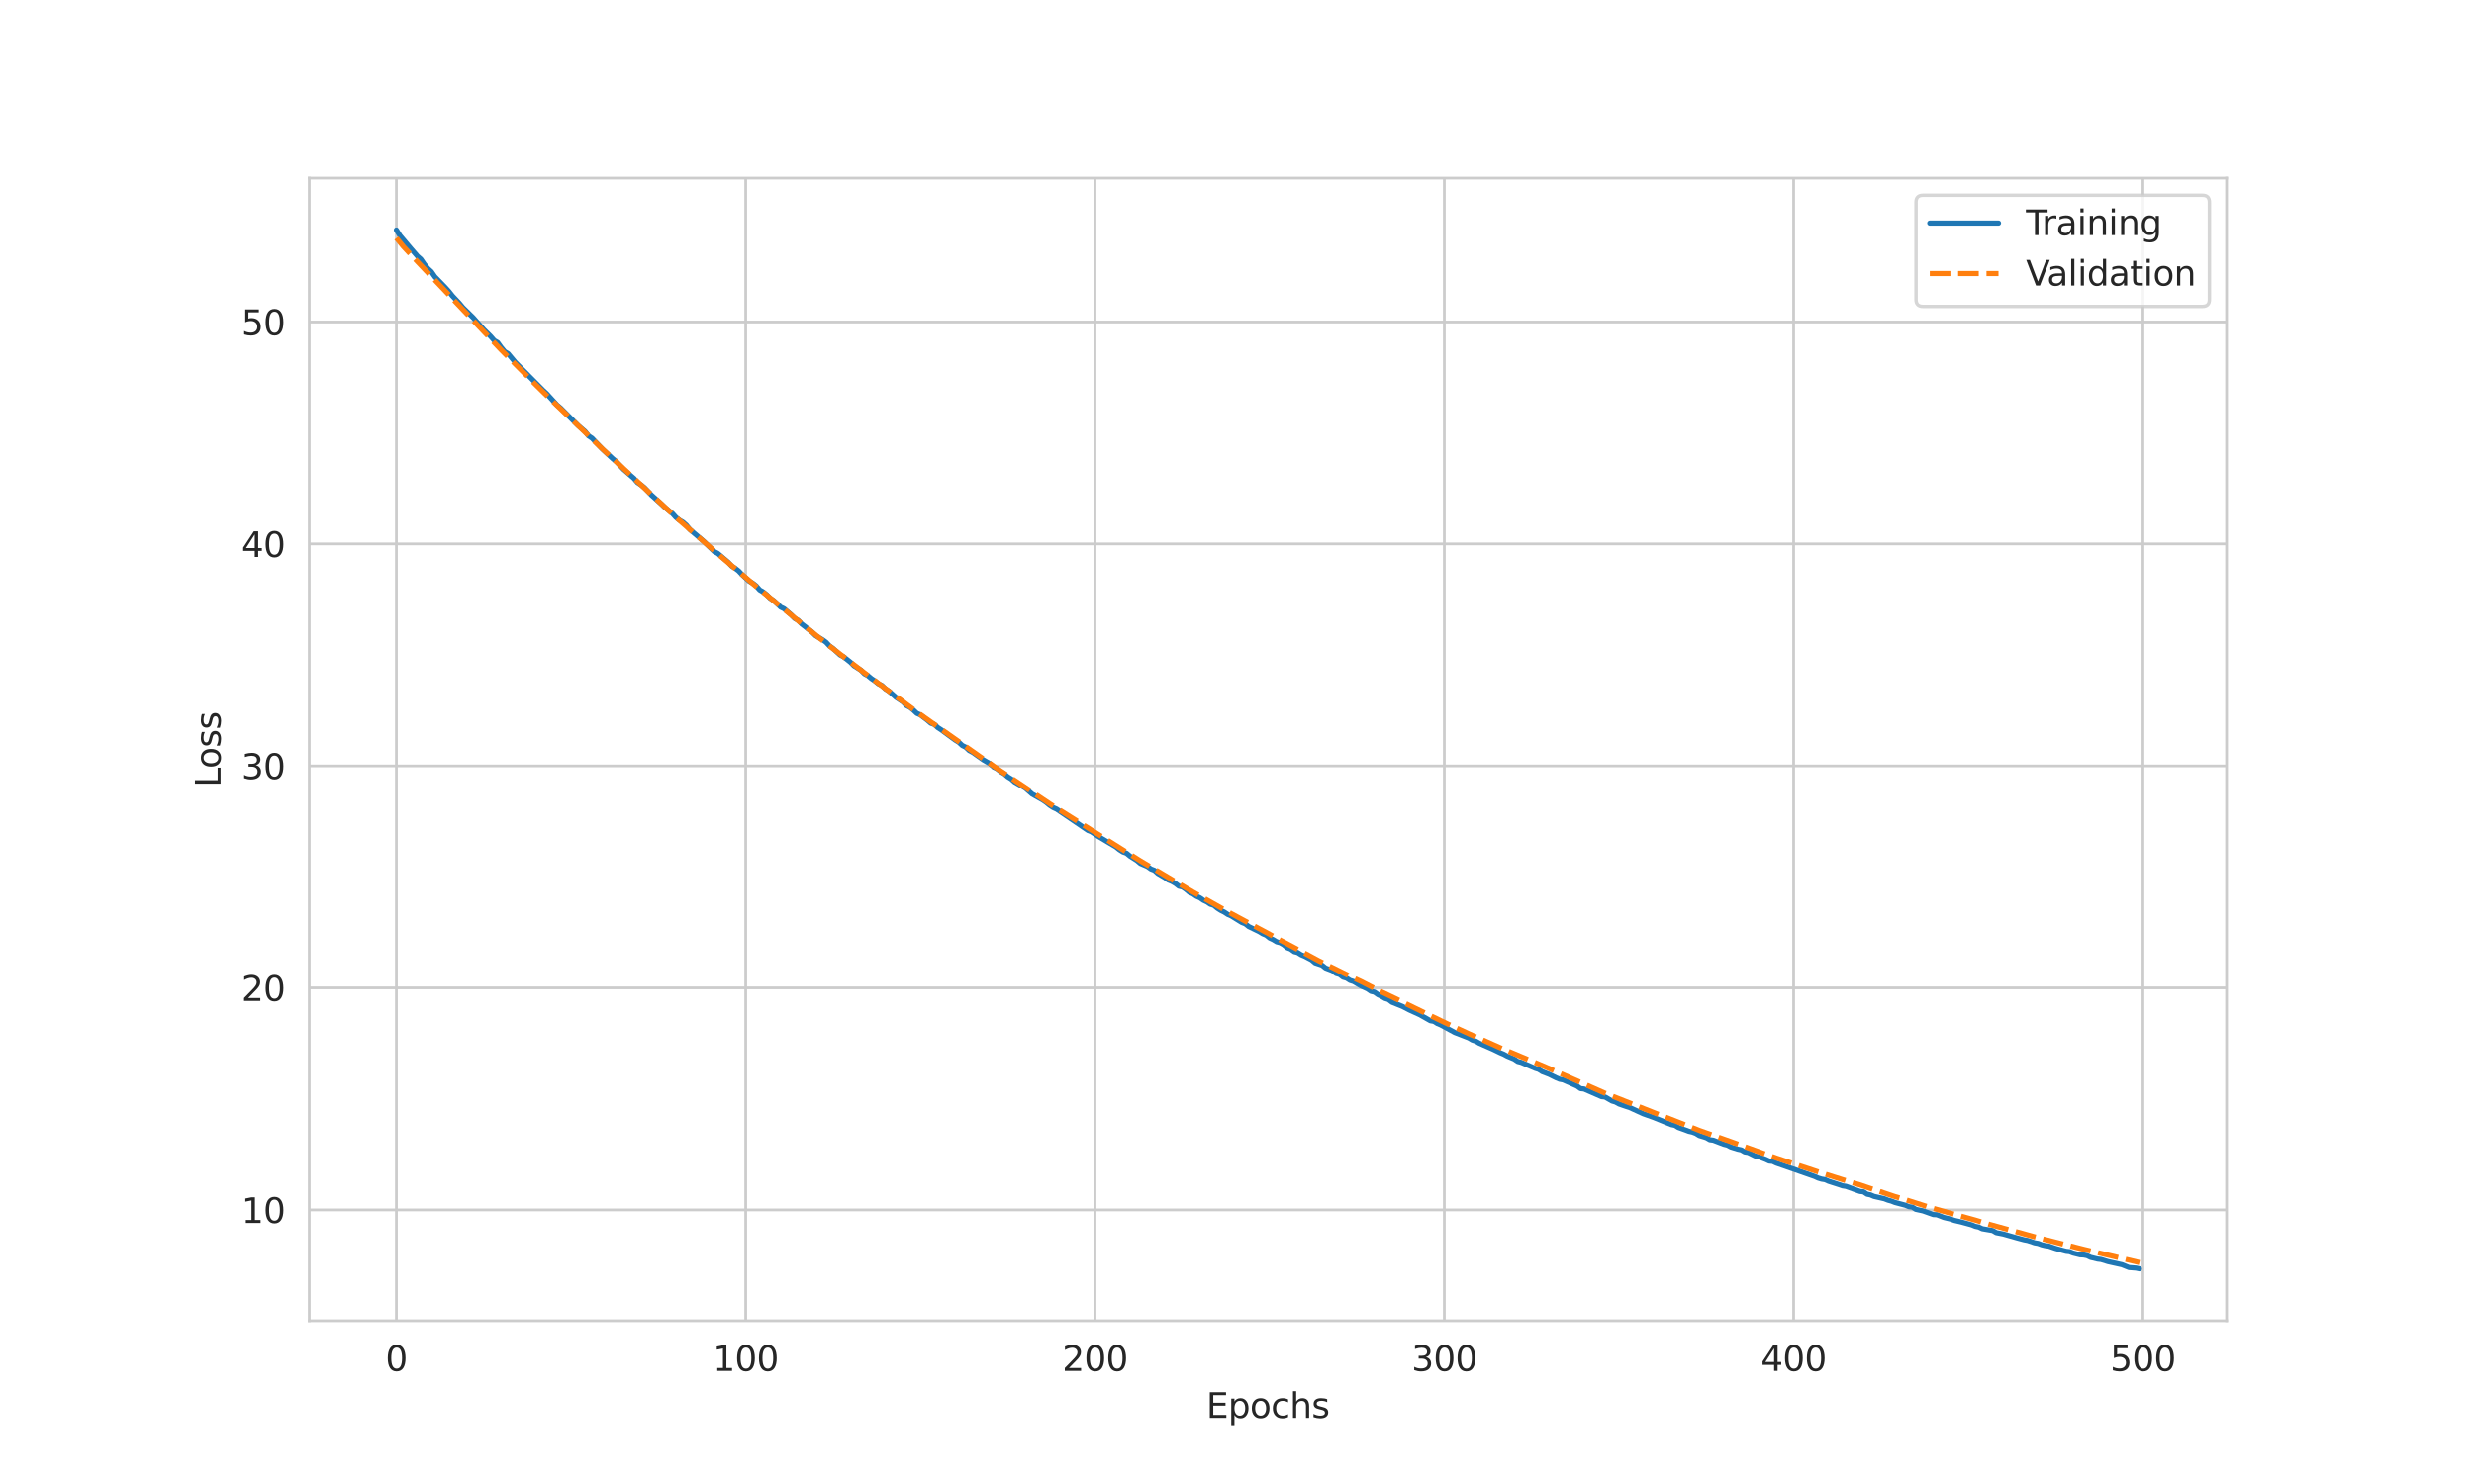 <?xml version="1.0" encoding="utf-8" standalone="no"?>
<!DOCTYPE svg PUBLIC "-//W3C//DTD SVG 1.1//EN"
  "http://www.w3.org/Graphics/SVG/1.1/DTD/svg11.dtd">
<svg xmlns:xlink="http://www.w3.org/1999/xlink" width="720pt" height="432pt" viewBox="0 0 720 432" xmlns="http://www.w3.org/2000/svg" version="1.1">
 <defs>
  <style type="text/css">*{stroke-linejoin: round; stroke-linecap: butt}</style>
 </defs>
 <g id="figure_1">
  <g id="patch_1">
   <path d="M 0 432 
L 720 432 
L 720 0 
L 0 0 
z
" style="fill: #ffffff"/>
  </g>
  <g id="axes_1">
   <g id="patch_2">
    <path d="M 90 384.48 
L 648 384.48 
L 648 51.84 
L 90 51.84 
z
" style="fill: #ffffff"/>
   </g>
   <g id="matplotlib.axis_1">
    <g id="xtick_1">
     <g id="line2d_1">
      <path d="M 115.364 384.48 
L 115.364 51.84 
" clip-path="url(#p76c788b102)" style="fill: none; stroke: #cccccc; stroke-width: 0.8; stroke-linecap: round"/>
     </g>
     <g id="text_1">
      <!-- 0 -->
      <g style="fill: #262626" transform="translate(112.182 399.078)scale(0.1 -0.1)">
       <defs>
        <path id="DejaVuSans-30" d="M 2034 4250 
Q 1547 4250 1301 3770 
Q 1056 3291 1056 2328 
Q 1056 1369 1301 889 
Q 1547 409 2034 409 
Q 2525 409 2770 889 
Q 3016 1369 3016 2328 
Q 3016 3291 2770 3770 
Q 2525 4250 2034 4250 
z
M 2034 4750 
Q 2819 4750 3233 4129 
Q 3647 3509 3647 2328 
Q 3647 1150 3233 529 
Q 2819 -91 2034 -91 
Q 1250 -91 836 529 
Q 422 1150 422 2328 
Q 422 3509 836 4129 
Q 1250 4750 2034 4750 
z
" transform="scale(0.016)"/>
       </defs>
       <use xlink:href="#DejaVuSans-30"/>
      </g>
     </g>
    </g>
    <g id="xtick_2">
     <g id="line2d_2">
      <path d="M 217.021 384.48 
L 217.021 51.84 
" clip-path="url(#p76c788b102)" style="fill: none; stroke: #cccccc; stroke-width: 0.8; stroke-linecap: round"/>
     </g>
     <g id="text_2">
      <!-- 100 -->
      <g style="fill: #262626" transform="translate(207.478 399.078)scale(0.1 -0.1)">
       <defs>
        <path id="DejaVuSans-31" d="M 794 531 
L 1825 531 
L 1825 4091 
L 703 3866 
L 703 4441 
L 1819 4666 
L 2450 4666 
L 2450 531 
L 3481 531 
L 3481 0 
L 794 0 
L 794 531 
z
" transform="scale(0.016)"/>
       </defs>
       <use xlink:href="#DejaVuSans-31"/>
       <use xlink:href="#DejaVuSans-30" x="63.623"/>
       <use xlink:href="#DejaVuSans-30" x="127.246"/>
      </g>
     </g>
    </g>
    <g id="xtick_3">
     <g id="line2d_3">
      <path d="M 318.679 384.48 
L 318.679 51.84 
" clip-path="url(#p76c788b102)" style="fill: none; stroke: #cccccc; stroke-width: 0.8; stroke-linecap: round"/>
     </g>
     <g id="text_3">
      <!-- 200 -->
      <g style="fill: #262626" transform="translate(309.136 399.078)scale(0.1 -0.1)">
       <defs>
        <path id="DejaVuSans-32" d="M 1228 531 
L 3431 531 
L 3431 0 
L 469 0 
L 469 531 
Q 828 903 1448 1529 
Q 2069 2156 2228 2338 
Q 2531 2678 2651 2914 
Q 2772 3150 2772 3378 
Q 2772 3750 2511 3984 
Q 2250 4219 1831 4219 
Q 1534 4219 1204 4116 
Q 875 4013 500 3803 
L 500 4441 
Q 881 4594 1212 4672 
Q 1544 4750 1819 4750 
Q 2544 4750 2975 4387 
Q 3406 4025 3406 3419 
Q 3406 3131 3298 2873 
Q 3191 2616 2906 2266 
Q 2828 2175 2409 1742 
Q 1991 1309 1228 531 
z
" transform="scale(0.016)"/>
       </defs>
       <use xlink:href="#DejaVuSans-32"/>
       <use xlink:href="#DejaVuSans-30" x="63.623"/>
       <use xlink:href="#DejaVuSans-30" x="127.246"/>
      </g>
     </g>
    </g>
    <g id="xtick_4">
     <g id="line2d_4">
      <path d="M 420.337 384.48 
L 420.337 51.84 
" clip-path="url(#p76c788b102)" style="fill: none; stroke: #cccccc; stroke-width: 0.8; stroke-linecap: round"/>
     </g>
     <g id="text_4">
      <!-- 300 -->
      <g style="fill: #262626" transform="translate(410.793 399.078)scale(0.1 -0.1)">
       <defs>
        <path id="DejaVuSans-33" d="M 2597 2516 
Q 3050 2419 3304 2112 
Q 3559 1806 3559 1356 
Q 3559 666 3084 287 
Q 2609 -91 1734 -91 
Q 1441 -91 1130 -33 
Q 819 25 488 141 
L 488 750 
Q 750 597 1062 519 
Q 1375 441 1716 441 
Q 2309 441 2620 675 
Q 2931 909 2931 1356 
Q 2931 1769 2642 2001 
Q 2353 2234 1838 2234 
L 1294 2234 
L 1294 2753 
L 1863 2753 
Q 2328 2753 2575 2939 
Q 2822 3125 2822 3475 
Q 2822 3834 2567 4026 
Q 2313 4219 1838 4219 
Q 1578 4219 1281 4162 
Q 984 4106 628 3988 
L 628 4550 
Q 988 4650 1302 4700 
Q 1616 4750 1894 4750 
Q 2613 4750 3031 4423 
Q 3450 4097 3450 3541 
Q 3450 3153 3228 2886 
Q 3006 2619 2597 2516 
z
" transform="scale(0.016)"/>
       </defs>
       <use xlink:href="#DejaVuSans-33"/>
       <use xlink:href="#DejaVuSans-30" x="63.623"/>
       <use xlink:href="#DejaVuSans-30" x="127.246"/>
      </g>
     </g>
    </g>
    <g id="xtick_5">
     <g id="line2d_5">
      <path d="M 521.995 384.48 
L 521.995 51.84 
" clip-path="url(#p76c788b102)" style="fill: none; stroke: #cccccc; stroke-width: 0.8; stroke-linecap: round"/>
     </g>
     <g id="text_5">
      <!-- 400 -->
      <g style="fill: #262626" transform="translate(512.451 399.078)scale(0.1 -0.1)">
       <defs>
        <path id="DejaVuSans-34" d="M 2419 4116 
L 825 1625 
L 2419 1625 
L 2419 4116 
z
M 2253 4666 
L 3047 4666 
L 3047 1625 
L 3713 1625 
L 3713 1100 
L 3047 1100 
L 3047 0 
L 2419 0 
L 2419 1100 
L 313 1100 
L 313 1709 
L 2253 4666 
z
" transform="scale(0.016)"/>
       </defs>
       <use xlink:href="#DejaVuSans-34"/>
       <use xlink:href="#DejaVuSans-30" x="63.623"/>
       <use xlink:href="#DejaVuSans-30" x="127.246"/>
      </g>
     </g>
    </g>
    <g id="xtick_6">
     <g id="line2d_6">
      <path d="M 623.653 384.48 
L 623.653 51.84 
" clip-path="url(#p76c788b102)" style="fill: none; stroke: #cccccc; stroke-width: 0.8; stroke-linecap: round"/>
     </g>
     <g id="text_6">
      <!-- 500 -->
      <g style="fill: #262626" transform="translate(614.109 399.078)scale(0.1 -0.1)">
       <defs>
        <path id="DejaVuSans-35" d="M 691 4666 
L 3169 4666 
L 3169 4134 
L 1269 4134 
L 1269 2991 
Q 1406 3038 1543 3061 
Q 1681 3084 1819 3084 
Q 2600 3084 3056 2656 
Q 3513 2228 3513 1497 
Q 3513 744 3044 326 
Q 2575 -91 1722 -91 
Q 1428 -91 1123 -41 
Q 819 9 494 109 
L 494 744 
Q 775 591 1075 516 
Q 1375 441 1709 441 
Q 2250 441 2565 725 
Q 2881 1009 2881 1497 
Q 2881 1984 2565 2268 
Q 2250 2553 1709 2553 
Q 1456 2553 1204 2497 
Q 953 2441 691 2322 
L 691 4666 
z
" transform="scale(0.016)"/>
       </defs>
       <use xlink:href="#DejaVuSans-35"/>
       <use xlink:href="#DejaVuSans-30" x="63.623"/>
       <use xlink:href="#DejaVuSans-30" x="127.246"/>
      </g>
     </g>
    </g>
    <g id="text_7">
     <!-- Epochs -->
     <g style="fill: #262626" transform="translate(351.084 412.757)scale(0.1 -0.1)">
      <defs>
       <path id="DejaVuSans-45" d="M 628 4666 
L 3578 4666 
L 3578 4134 
L 1259 4134 
L 1259 2753 
L 3481 2753 
L 3481 2222 
L 1259 2222 
L 1259 531 
L 3634 531 
L 3634 0 
L 628 0 
L 628 4666 
z
" transform="scale(0.016)"/>
       <path id="DejaVuSans-70" d="M 1159 525 
L 1159 -1331 
L 581 -1331 
L 581 3500 
L 1159 3500 
L 1159 2969 
Q 1341 3281 1617 3432 
Q 1894 3584 2278 3584 
Q 2916 3584 3314 3078 
Q 3713 2572 3713 1747 
Q 3713 922 3314 415 
Q 2916 -91 2278 -91 
Q 1894 -91 1617 61 
Q 1341 213 1159 525 
z
M 3116 1747 
Q 3116 2381 2855 2742 
Q 2594 3103 2138 3103 
Q 1681 3103 1420 2742 
Q 1159 2381 1159 1747 
Q 1159 1113 1420 752 
Q 1681 391 2138 391 
Q 2594 391 2855 752 
Q 3116 1113 3116 1747 
z
" transform="scale(0.016)"/>
       <path id="DejaVuSans-6f" d="M 1959 3097 
Q 1497 3097 1228 2736 
Q 959 2375 959 1747 
Q 959 1119 1226 758 
Q 1494 397 1959 397 
Q 2419 397 2687 759 
Q 2956 1122 2956 1747 
Q 2956 2369 2687 2733 
Q 2419 3097 1959 3097 
z
M 1959 3584 
Q 2709 3584 3137 3096 
Q 3566 2609 3566 1747 
Q 3566 888 3137 398 
Q 2709 -91 1959 -91 
Q 1206 -91 779 398 
Q 353 888 353 1747 
Q 353 2609 779 3096 
Q 1206 3584 1959 3584 
z
" transform="scale(0.016)"/>
       <path id="DejaVuSans-63" d="M 3122 3366 
L 3122 2828 
Q 2878 2963 2633 3030 
Q 2388 3097 2138 3097 
Q 1578 3097 1268 2742 
Q 959 2388 959 1747 
Q 959 1106 1268 751 
Q 1578 397 2138 397 
Q 2388 397 2633 464 
Q 2878 531 3122 666 
L 3122 134 
Q 2881 22 2623 -34 
Q 2366 -91 2075 -91 
Q 1284 -91 818 406 
Q 353 903 353 1747 
Q 353 2603 823 3093 
Q 1294 3584 2113 3584 
Q 2378 3584 2631 3529 
Q 2884 3475 3122 3366 
z
" transform="scale(0.016)"/>
       <path id="DejaVuSans-68" d="M 3513 2113 
L 3513 0 
L 2938 0 
L 2938 2094 
Q 2938 2591 2744 2837 
Q 2550 3084 2163 3084 
Q 1697 3084 1428 2787 
Q 1159 2491 1159 1978 
L 1159 0 
L 581 0 
L 581 4863 
L 1159 4863 
L 1159 2956 
Q 1366 3272 1645 3428 
Q 1925 3584 2291 3584 
Q 2894 3584 3203 3211 
Q 3513 2838 3513 2113 
z
" transform="scale(0.016)"/>
       <path id="DejaVuSans-73" d="M 2834 3397 
L 2834 2853 
Q 2591 2978 2328 3040 
Q 2066 3103 1784 3103 
Q 1356 3103 1142 2972 
Q 928 2841 928 2578 
Q 928 2378 1081 2264 
Q 1234 2150 1697 2047 
L 1894 2003 
Q 2506 1872 2764 1633 
Q 3022 1394 3022 966 
Q 3022 478 2636 193 
Q 2250 -91 1575 -91 
Q 1294 -91 989 -36 
Q 684 19 347 128 
L 347 722 
Q 666 556 975 473 
Q 1284 391 1588 391 
Q 1994 391 2212 530 
Q 2431 669 2431 922 
Q 2431 1156 2273 1281 
Q 2116 1406 1581 1522 
L 1381 1569 
Q 847 1681 609 1914 
Q 372 2147 372 2553 
Q 372 3047 722 3315 
Q 1072 3584 1716 3584 
Q 2034 3584 2315 3537 
Q 2597 3491 2834 3397 
z
" transform="scale(0.016)"/>
      </defs>
      <use xlink:href="#DejaVuSans-45"/>
      <use xlink:href="#DejaVuSans-70" x="63.184"/>
      <use xlink:href="#DejaVuSans-6f" x="126.66"/>
      <use xlink:href="#DejaVuSans-63" x="187.842"/>
      <use xlink:href="#DejaVuSans-68" x="242.822"/>
      <use xlink:href="#DejaVuSans-73" x="306.201"/>
     </g>
    </g>
   </g>
   <g id="matplotlib.axis_2">
    <g id="ytick_1">
     <g id="line2d_7">
      <path d="M 90 352.198 
L 648 352.198 
" clip-path="url(#p76c788b102)" style="fill: none; stroke: #cccccc; stroke-width: 0.8; stroke-linecap: round"/>
     </g>
     <g id="text_8">
      <!-- 10 -->
      <g style="fill: #262626" transform="translate(70.275 355.997)scale(0.1 -0.1)">
       <use xlink:href="#DejaVuSans-31"/>
       <use xlink:href="#DejaVuSans-30" x="63.623"/>
      </g>
     </g>
    </g>
    <g id="ytick_2">
     <g id="line2d_8">
      <path d="M 90 287.581 
L 648 287.581 
" clip-path="url(#p76c788b102)" style="fill: none; stroke: #cccccc; stroke-width: 0.8; stroke-linecap: round"/>
     </g>
     <g id="text_9">
      <!-- 20 -->
      <g style="fill: #262626" transform="translate(70.275 291.38)scale(0.1 -0.1)">
       <use xlink:href="#DejaVuSans-32"/>
       <use xlink:href="#DejaVuSans-30" x="63.623"/>
      </g>
     </g>
    </g>
    <g id="ytick_3">
     <g id="line2d_9">
      <path d="M 90 222.963 
L 648 222.963 
" clip-path="url(#p76c788b102)" style="fill: none; stroke: #cccccc; stroke-width: 0.8; stroke-linecap: round"/>
     </g>
     <g id="text_10">
      <!-- 30 -->
      <g style="fill: #262626" transform="translate(70.275 226.763)scale(0.1 -0.1)">
       <use xlink:href="#DejaVuSans-33"/>
       <use xlink:href="#DejaVuSans-30" x="63.623"/>
      </g>
     </g>
    </g>
    <g id="ytick_4">
     <g id="line2d_10">
      <path d="M 90 158.346 
L 648 158.346 
" clip-path="url(#p76c788b102)" style="fill: none; stroke: #cccccc; stroke-width: 0.8; stroke-linecap: round"/>
     </g>
     <g id="text_11">
      <!-- 40 -->
      <g style="fill: #262626" transform="translate(70.275 162.146)scale(0.1 -0.1)">
       <use xlink:href="#DejaVuSans-34"/>
       <use xlink:href="#DejaVuSans-30" x="63.623"/>
      </g>
     </g>
    </g>
    <g id="ytick_5">
     <g id="line2d_11">
      <path d="M 90 93.729 
L 648 93.729 
" clip-path="url(#p76c788b102)" style="fill: none; stroke: #cccccc; stroke-width: 0.8; stroke-linecap: round"/>
     </g>
     <g id="text_12">
      <!-- 50 -->
      <g style="fill: #262626" transform="translate(70.275 97.528)scale(0.1 -0.1)">
       <use xlink:href="#DejaVuSans-35"/>
       <use xlink:href="#DejaVuSans-30" x="63.623"/>
      </g>
     </g>
    </g>
    <g id="text_13">
     <!-- Loss -->
     <g style="fill: #262626" transform="translate(64.195 229.127)rotate(-90)scale(0.1 -0.1)">
      <defs>
       <path id="DejaVuSans-4c" d="M 628 4666 
L 1259 4666 
L 1259 531 
L 3531 531 
L 3531 0 
L 628 0 
L 628 4666 
z
" transform="scale(0.016)"/>
      </defs>
      <use xlink:href="#DejaVuSans-4c"/>
      <use xlink:href="#DejaVuSans-6f" x="53.963"/>
      <use xlink:href="#DejaVuSans-73" x="115.145"/>
      <use xlink:href="#DejaVuSans-73" x="167.244"/>
     </g>
    </g>
   </g>
   <g id="line2d_12">
    <path d="M 115.364 66.96 
L 116.38 68.582 
L 119.43 72.204 
L 121.463 74.561 
L 122.48 75.454 
L 123.496 76.936 
L 124.513 78.153 
L 125.529 79.082 
L 126.546 80.547 
L 129.596 83.693 
L 130.612 84.812 
L 131.629 86.097 
L 133.662 88.262 
L 134.679 89.489 
L 137.728 92.487 
L 140.778 95.945 
L 142.811 97.954 
L 143.828 99.122 
L 144.844 99.731 
L 145.861 101.144 
L 146.878 102.365 
L 147.894 102.982 
L 149.927 105.43 
L 158.06 113.639 
L 159.077 114.579 
L 162.126 117.923 
L 163.143 118.757 
L 168.226 123.878 
L 170.259 125.622 
L 171.275 126.901 
L 172.292 127.564 
L 175.342 130.774 
L 178.392 133.603 
L 179.408 134.406 
L 181.441 136.625 
L 184.491 139.267 
L 185.508 140.465 
L 186.524 141.131 
L 187.541 141.946 
L 189.574 144.097 
L 192.624 146.855 
L 193.64 147.837 
L 195.673 149.468 
L 196.69 150.601 
L 197.707 151.418 
L 198.723 152.013 
L 199.74 152.9 
L 200.756 154.151 
L 204.823 157.617 
L 207.872 160.577 
L 208.889 161.114 
L 211.939 163.705 
L 212.955 164.807 
L 213.972 165.45 
L 214.988 166.241 
L 216.005 167.323 
L 218.038 169.197 
L 219.055 169.766 
L 220.071 170.553 
L 221.088 171.726 
L 222.104 172.315 
L 223.121 173.129 
L 224.138 174.161 
L 225.154 174.82 
L 227.187 176.744 
L 228.204 177.236 
L 230.237 178.98 
L 231.254 180.042 
L 232.27 180.583 
L 233.287 181.641 
L 236.336 184.008 
L 237.353 185.034 
L 239.386 186.231 
L 240.403 186.965 
L 241.419 188.049 
L 242.436 188.771 
L 244.469 190.655 
L 245.486 191.187 
L 247.519 192.794 
L 248.535 193.824 
L 250.569 195.091 
L 251.585 196.156 
L 252.602 196.71 
L 253.618 197.554 
L 254.635 198.235 
L 255.651 199.066 
L 256.668 199.538 
L 257.685 200.556 
L 258.701 201.185 
L 260.734 202.992 
L 262.768 204.329 
L 263.784 205.39 
L 264.801 205.892 
L 265.817 206.707 
L 266.834 207.667 
L 267.85 208.09 
L 269.884 209.644 
L 270.9 210.525 
L 271.917 210.876 
L 272.933 211.807 
L 273.95 212.464 
L 275.983 213.967 
L 278.016 215.457 
L 279.033 216.078 
L 280.049 217.022 
L 281.066 217.528 
L 282.083 218.5 
L 283.099 219.028 
L 286.149 221.192 
L 288.182 222.384 
L 289.199 223.327 
L 290.215 223.823 
L 291.232 224.652 
L 292.248 225.225 
L 293.265 226.114 
L 294.281 226.736 
L 295.298 227.651 
L 298.348 229.389 
L 300.381 231.168 
L 303.431 232.869 
L 304.447 233.567 
L 305.464 234.411 
L 306.48 235.079 
L 307.497 235.537 
L 316.646 241.754 
L 317.663 242.166 
L 319.696 243.534 
L 324.779 246.547 
L 325.795 247.365 
L 326.812 248.009 
L 327.829 248.367 
L 328.845 249.208 
L 330.878 250.493 
L 331.895 251.358 
L 333.928 252.232 
L 334.945 252.963 
L 335.961 253.354 
L 336.978 254.273 
L 339.011 255.462 
L 340.028 256.197 
L 341.044 256.6 
L 342.061 257.192 
L 343.077 257.983 
L 344.094 258.183 
L 345.11 258.899 
L 346.127 259.759 
L 347.144 260.197 
L 348.16 260.9 
L 349.177 261.356 
L 350.193 262.061 
L 351.21 262.537 
L 352.226 263.22 
L 353.243 263.531 
L 354.26 264.367 
L 355.276 265.024 
L 356.293 265.522 
L 357.309 266.192 
L 358.326 266.634 
L 361.376 268.526 
L 362.392 268.92 
L 363.409 269.731 
L 366.459 271.208 
L 367.475 271.827 
L 368.492 272.253 
L 369.508 273.078 
L 370.525 273.547 
L 371.541 274.171 
L 372.558 274.442 
L 373.575 275.025 
L 374.591 275.888 
L 375.608 276.269 
L 376.624 277.026 
L 377.641 277.281 
L 378.657 277.93 
L 379.674 278.355 
L 381.707 279.419 
L 382.724 280.287 
L 384.757 280.97 
L 385.774 281.785 
L 387.807 282.563 
L 388.823 283.381 
L 389.84 283.679 
L 390.856 284.459 
L 391.873 284.752 
L 392.89 285.406 
L 393.906 285.725 
L 395.939 286.937 
L 397.972 287.878 
L 398.989 288.583 
L 400.006 288.819 
L 401.022 289.55 
L 402.039 290.032 
L 403.055 290.64 
L 404.072 290.959 
L 405.089 291.742 
L 408.138 292.962 
L 410.171 294.013 
L 413.221 295.401 
L 416.271 297.13 
L 417.287 297.312 
L 418.304 297.951 
L 419.321 298.371 
L 423.387 300.569 
L 427.453 302.148 
L 428.47 302.751 
L 429.486 303.091 
L 430.503 303.683 
L 434.569 305.47 
L 436.602 306.456 
L 437.619 306.884 
L 438.636 307.439 
L 440.669 308.285 
L 441.685 308.987 
L 442.702 309.241 
L 446.768 310.981 
L 447.785 311.296 
L 448.801 311.957 
L 450.835 312.735 
L 452.868 313.747 
L 453.884 314.168 
L 454.901 314.354 
L 458.967 316.163 
L 459.984 316.906 
L 461 317.01 
L 466.083 319.233 
L 467.1 319.339 
L 469.133 320.5 
L 470.15 320.797 
L 471.166 321.362 
L 473.199 322.066 
L 474.216 322.386 
L 478.282 324.236 
L 481.332 325.32 
L 486.415 327.385 
L 487.431 327.589 
L 488.448 328.218 
L 490.481 328.944 
L 491.498 329.333 
L 492.514 329.554 
L 493.531 329.936 
L 494.547 330.571 
L 496.581 331.193 
L 497.597 331.788 
L 498.614 331.922 
L 501.664 333.093 
L 502.68 333.343 
L 503.697 333.883 
L 505.73 334.519 
L 506.746 334.732 
L 507.763 335.327 
L 508.78 335.488 
L 510.813 336.505 
L 511.829 336.731 
L 513.862 337.505 
L 514.879 337.985 
L 515.896 338.081 
L 516.912 338.569 
L 528.095 342.468 
L 529.111 342.936 
L 530.128 343.247 
L 531.144 343.409 
L 532.161 343.867 
L 535.211 344.845 
L 536.227 345.196 
L 537.244 345.352 
L 541.31 346.827 
L 542.327 346.929 
L 543.343 347.617 
L 544.36 347.829 
L 545.376 348.264 
L 548.426 348.96 
L 549.443 349.36 
L 550.459 349.635 
L 551.476 350.037 
L 554.526 350.842 
L 555.542 351.263 
L 556.559 351.391 
L 557.575 352.039 
L 559.608 352.478 
L 562.658 353.561 
L 563.675 353.613 
L 565.708 354.399 
L 567.741 354.892 
L 568.758 355.256 
L 570.791 355.734 
L 573.841 356.566 
L 574.857 356.99 
L 575.874 357.203 
L 576.89 357.692 
L 579.94 358.215 
L 580.957 358.824 
L 582.99 359.22 
L 587.056 360.377 
L 589.089 360.916 
L 590.106 361.105 
L 592.139 361.786 
L 593.156 361.961 
L 594.172 362.344 
L 595.189 362.596 
L 596.205 362.728 
L 598.238 363.425 
L 600.272 363.989 
L 601.288 364.259 
L 602.305 364.365 
L 603.321 364.769 
L 605.355 365.275 
L 606.371 365.323 
L 607.388 365.518 
L 608.404 366.022 
L 610.437 366.518 
L 611.454 366.637 
L 613.487 367.264 
L 617.553 368.166 
L 619.587 368.986 
L 621.62 369.144 
L 622.636 369.36 
L 622.636 369.36 
" clip-path="url(#p76c788b102)" style="fill: none; stroke: #1f77b4; stroke-width: 1.5; stroke-linecap: round"/>
   </g>
   <g id="line2d_13">
    <path d="M 115.364 69.287 
L 117.397 71.779 
L 121.463 76.142 
L 145.861 101.86 
L 156.027 112.101 
L 159.077 115.101 
L 175.342 130.726 
L 196.69 150.591 
L 207.872 160.366 
L 220.071 170.738 
L 228.204 177.385 
L 232.27 180.706 
L 238.37 185.657 
L 242.436 188.852 
L 250.569 195.114 
L 253.618 197.418 
L 266.834 207.287 
L 285.132 220.212 
L 287.165 221.587 
L 290.215 223.758 
L 305.464 233.976 
L 331.895 250.622 
L 337.994 254.231 
L 347.144 259.672 
L 357.309 265.411 
L 366.459 270.355 
L 368.492 271.438 
L 372.558 273.666 
L 380.691 278.015 
L 383.74 279.66 
L 393.906 284.724 
L 395.939 285.649 
L 401.022 288.264 
L 406.105 290.692 
L 416.271 295.649 
L 421.354 298.097 
L 427.453 300.922 
L 436.602 305.003 
L 438.636 305.885 
L 442.702 307.598 
L 449.818 310.605 
L 454.901 312.837 
L 457.951 314.202 
L 467.1 318.245 
L 481.332 323.885 
L 487.431 326.269 
L 494.547 329.071 
L 501.664 331.607 
L 504.713 332.69 
L 508.78 334.162 
L 516.912 337.097 
L 524.028 339.457 
L 530.128 341.474 
L 536.227 343.4 
L 541.31 344.931 
L 544.36 345.967 
L 546.393 346.617 
L 551.476 348.32 
L 554.526 349.218 
L 561.642 351.483 
L 567.741 353.2 
L 570.791 354.047 
L 574.857 355.17 
L 578.923 356.395 
L 592.139 360.044 
L 598.238 361.605 
L 606.371 363.669 
L 622.636 367.546 
L 622.636 367.546 
" clip-path="url(#p76c788b102)" style="fill: none; stroke-dasharray: 6,2.25; stroke-dashoffset: 0; stroke: #ff7f0e; stroke-width: 1.5"/>
   </g>
   <g id="line2d_14"/>
   <g id="line2d_15"/>
   <g id="patch_3">
    <path d="M 90 384.48 
L 90 51.84 
" style="fill: none; stroke: #cccccc; stroke-width: 0.8; stroke-linejoin: miter; stroke-linecap: square"/>
   </g>
   <g id="patch_4">
    <path d="M 648 384.48 
L 648 51.84 
" style="fill: none; stroke: #cccccc; stroke-width: 0.8; stroke-linejoin: miter; stroke-linecap: square"/>
   </g>
   <g id="patch_5">
    <path d="M 90 384.48 
L 648 384.48 
" style="fill: none; stroke: #cccccc; stroke-width: 0.8; stroke-linejoin: miter; stroke-linecap: square"/>
   </g>
   <g id="patch_6">
    <path d="M 90 51.84 
L 648 51.84 
" style="fill: none; stroke: #cccccc; stroke-width: 0.8; stroke-linejoin: miter; stroke-linecap: square"/>
   </g>
   <g id="legend_1">
    <g id="patch_7">
     <path d="M 559.619 89.196 
L 641 89.196 
Q 643 89.196 643 87.196 
L 643 58.84 
Q 643 56.84 641 56.84 
L 559.619 56.84 
Q 557.619 56.84 557.619 58.84 
L 557.619 87.196 
Q 557.619 89.196 559.619 89.196 
z
" style="fill: #ffffff; opacity: 0.8; stroke: #cccccc; stroke-linejoin: miter"/>
    </g>
    <g id="line2d_16">
     <path d="M 561.619 64.938 
L 571.619 64.938 
L 581.619 64.938 
" style="fill: none; stroke: #1f77b4; stroke-width: 1.5; stroke-linecap: round"/>
    </g>
    <g id="text_14">
     <!-- Training -->
     <g style="fill: #262626" transform="translate(589.619 68.438)scale(0.1 -0.1)">
      <defs>
       <path id="DejaVuSans-54" d="M -19 4666 
L 3928 4666 
L 3928 4134 
L 2272 4134 
L 2272 0 
L 1638 0 
L 1638 4134 
L -19 4134 
L -19 4666 
z
" transform="scale(0.016)"/>
       <path id="DejaVuSans-72" d="M 2631 2963 
Q 2534 3019 2420 3045 
Q 2306 3072 2169 3072 
Q 1681 3072 1420 2755 
Q 1159 2438 1159 1844 
L 1159 0 
L 581 0 
L 581 3500 
L 1159 3500 
L 1159 2956 
Q 1341 3275 1631 3429 
Q 1922 3584 2338 3584 
Q 2397 3584 2469 3576 
Q 2541 3569 2628 3553 
L 2631 2963 
z
" transform="scale(0.016)"/>
       <path id="DejaVuSans-61" d="M 2194 1759 
Q 1497 1759 1228 1600 
Q 959 1441 959 1056 
Q 959 750 1161 570 
Q 1363 391 1709 391 
Q 2188 391 2477 730 
Q 2766 1069 2766 1631 
L 2766 1759 
L 2194 1759 
z
M 3341 1997 
L 3341 0 
L 2766 0 
L 2766 531 
Q 2569 213 2275 61 
Q 1981 -91 1556 -91 
Q 1019 -91 701 211 
Q 384 513 384 1019 
Q 384 1609 779 1909 
Q 1175 2209 1959 2209 
L 2766 2209 
L 2766 2266 
Q 2766 2663 2505 2880 
Q 2244 3097 1772 3097 
Q 1472 3097 1187 3025 
Q 903 2953 641 2809 
L 641 3341 
Q 956 3463 1253 3523 
Q 1550 3584 1831 3584 
Q 2591 3584 2966 3190 
Q 3341 2797 3341 1997 
z
" transform="scale(0.016)"/>
       <path id="DejaVuSans-69" d="M 603 3500 
L 1178 3500 
L 1178 0 
L 603 0 
L 603 3500 
z
M 603 4863 
L 1178 4863 
L 1178 4134 
L 603 4134 
L 603 4863 
z
" transform="scale(0.016)"/>
       <path id="DejaVuSans-6e" d="M 3513 2113 
L 3513 0 
L 2938 0 
L 2938 2094 
Q 2938 2591 2744 2837 
Q 2550 3084 2163 3084 
Q 1697 3084 1428 2787 
Q 1159 2491 1159 1978 
L 1159 0 
L 581 0 
L 581 3500 
L 1159 3500 
L 1159 2956 
Q 1366 3272 1645 3428 
Q 1925 3584 2291 3584 
Q 2894 3584 3203 3211 
Q 3513 2838 3513 2113 
z
" transform="scale(0.016)"/>
       <path id="DejaVuSans-67" d="M 2906 1791 
Q 2906 2416 2648 2759 
Q 2391 3103 1925 3103 
Q 1463 3103 1205 2759 
Q 947 2416 947 1791 
Q 947 1169 1205 825 
Q 1463 481 1925 481 
Q 2391 481 2648 825 
Q 2906 1169 2906 1791 
z
M 3481 434 
Q 3481 -459 3084 -895 
Q 2688 -1331 1869 -1331 
Q 1566 -1331 1297 -1286 
Q 1028 -1241 775 -1147 
L 775 -588 
Q 1028 -725 1275 -790 
Q 1522 -856 1778 -856 
Q 2344 -856 2625 -561 
Q 2906 -266 2906 331 
L 2906 616 
Q 2728 306 2450 153 
Q 2172 0 1784 0 
Q 1141 0 747 490 
Q 353 981 353 1791 
Q 353 2603 747 3093 
Q 1141 3584 1784 3584 
Q 2172 3584 2450 3431 
Q 2728 3278 2906 2969 
L 2906 3500 
L 3481 3500 
L 3481 434 
z
" transform="scale(0.016)"/>
      </defs>
      <use xlink:href="#DejaVuSans-54"/>
      <use xlink:href="#DejaVuSans-72" x="46.334"/>
      <use xlink:href="#DejaVuSans-61" x="87.447"/>
      <use xlink:href="#DejaVuSans-69" x="148.727"/>
      <use xlink:href="#DejaVuSans-6e" x="176.51"/>
      <use xlink:href="#DejaVuSans-69" x="239.889"/>
      <use xlink:href="#DejaVuSans-6e" x="267.672"/>
      <use xlink:href="#DejaVuSans-67" x="331.051"/>
     </g>
    </g>
    <g id="line2d_17">
     <path d="M 561.619 79.617 
L 571.619 79.617 
L 581.619 79.617 
" style="fill: none; stroke-dasharray: 6,2.25; stroke-dashoffset: 0; stroke: #ff7f0e; stroke-width: 1.5"/>
    </g>
    <g id="text_15">
     <!-- Validation -->
     <g style="fill: #262626" transform="translate(589.619 83.117)scale(0.1 -0.1)">
      <defs>
       <path id="DejaVuSans-56" d="M 1831 0 
L 50 4666 
L 709 4666 
L 2188 738 
L 3669 4666 
L 4325 4666 
L 2547 0 
L 1831 0 
z
" transform="scale(0.016)"/>
       <path id="DejaVuSans-6c" d="M 603 4863 
L 1178 4863 
L 1178 0 
L 603 0 
L 603 4863 
z
" transform="scale(0.016)"/>
       <path id="DejaVuSans-64" d="M 2906 2969 
L 2906 4863 
L 3481 4863 
L 3481 0 
L 2906 0 
L 2906 525 
Q 2725 213 2448 61 
Q 2172 -91 1784 -91 
Q 1150 -91 751 415 
Q 353 922 353 1747 
Q 353 2572 751 3078 
Q 1150 3584 1784 3584 
Q 2172 3584 2448 3432 
Q 2725 3281 2906 2969 
z
M 947 1747 
Q 947 1113 1208 752 
Q 1469 391 1925 391 
Q 2381 391 2643 752 
Q 2906 1113 2906 1747 
Q 2906 2381 2643 2742 
Q 2381 3103 1925 3103 
Q 1469 3103 1208 2742 
Q 947 2381 947 1747 
z
" transform="scale(0.016)"/>
       <path id="DejaVuSans-74" d="M 1172 4494 
L 1172 3500 
L 2356 3500 
L 2356 3053 
L 1172 3053 
L 1172 1153 
Q 1172 725 1289 603 
Q 1406 481 1766 481 
L 2356 481 
L 2356 0 
L 1766 0 
Q 1100 0 847 248 
Q 594 497 594 1153 
L 594 3053 
L 172 3053 
L 172 3500 
L 594 3500 
L 594 4494 
L 1172 4494 
z
" transform="scale(0.016)"/>
      </defs>
      <use xlink:href="#DejaVuSans-56"/>
      <use xlink:href="#DejaVuSans-61" x="60.658"/>
      <use xlink:href="#DejaVuSans-6c" x="121.938"/>
      <use xlink:href="#DejaVuSans-69" x="149.721"/>
      <use xlink:href="#DejaVuSans-64" x="177.504"/>
      <use xlink:href="#DejaVuSans-61" x="240.98"/>
      <use xlink:href="#DejaVuSans-74" x="302.26"/>
      <use xlink:href="#DejaVuSans-69" x="341.469"/>
      <use xlink:href="#DejaVuSans-6f" x="369.252"/>
      <use xlink:href="#DejaVuSans-6e" x="430.434"/>
     </g>
    </g>
   </g>
  </g>
 </g>
 <defs>
  <clipPath id="p76c788b102">
   <rect x="90" y="51.84" width="558" height="332.64"/>
  </clipPath>
 </defs>
</svg>

